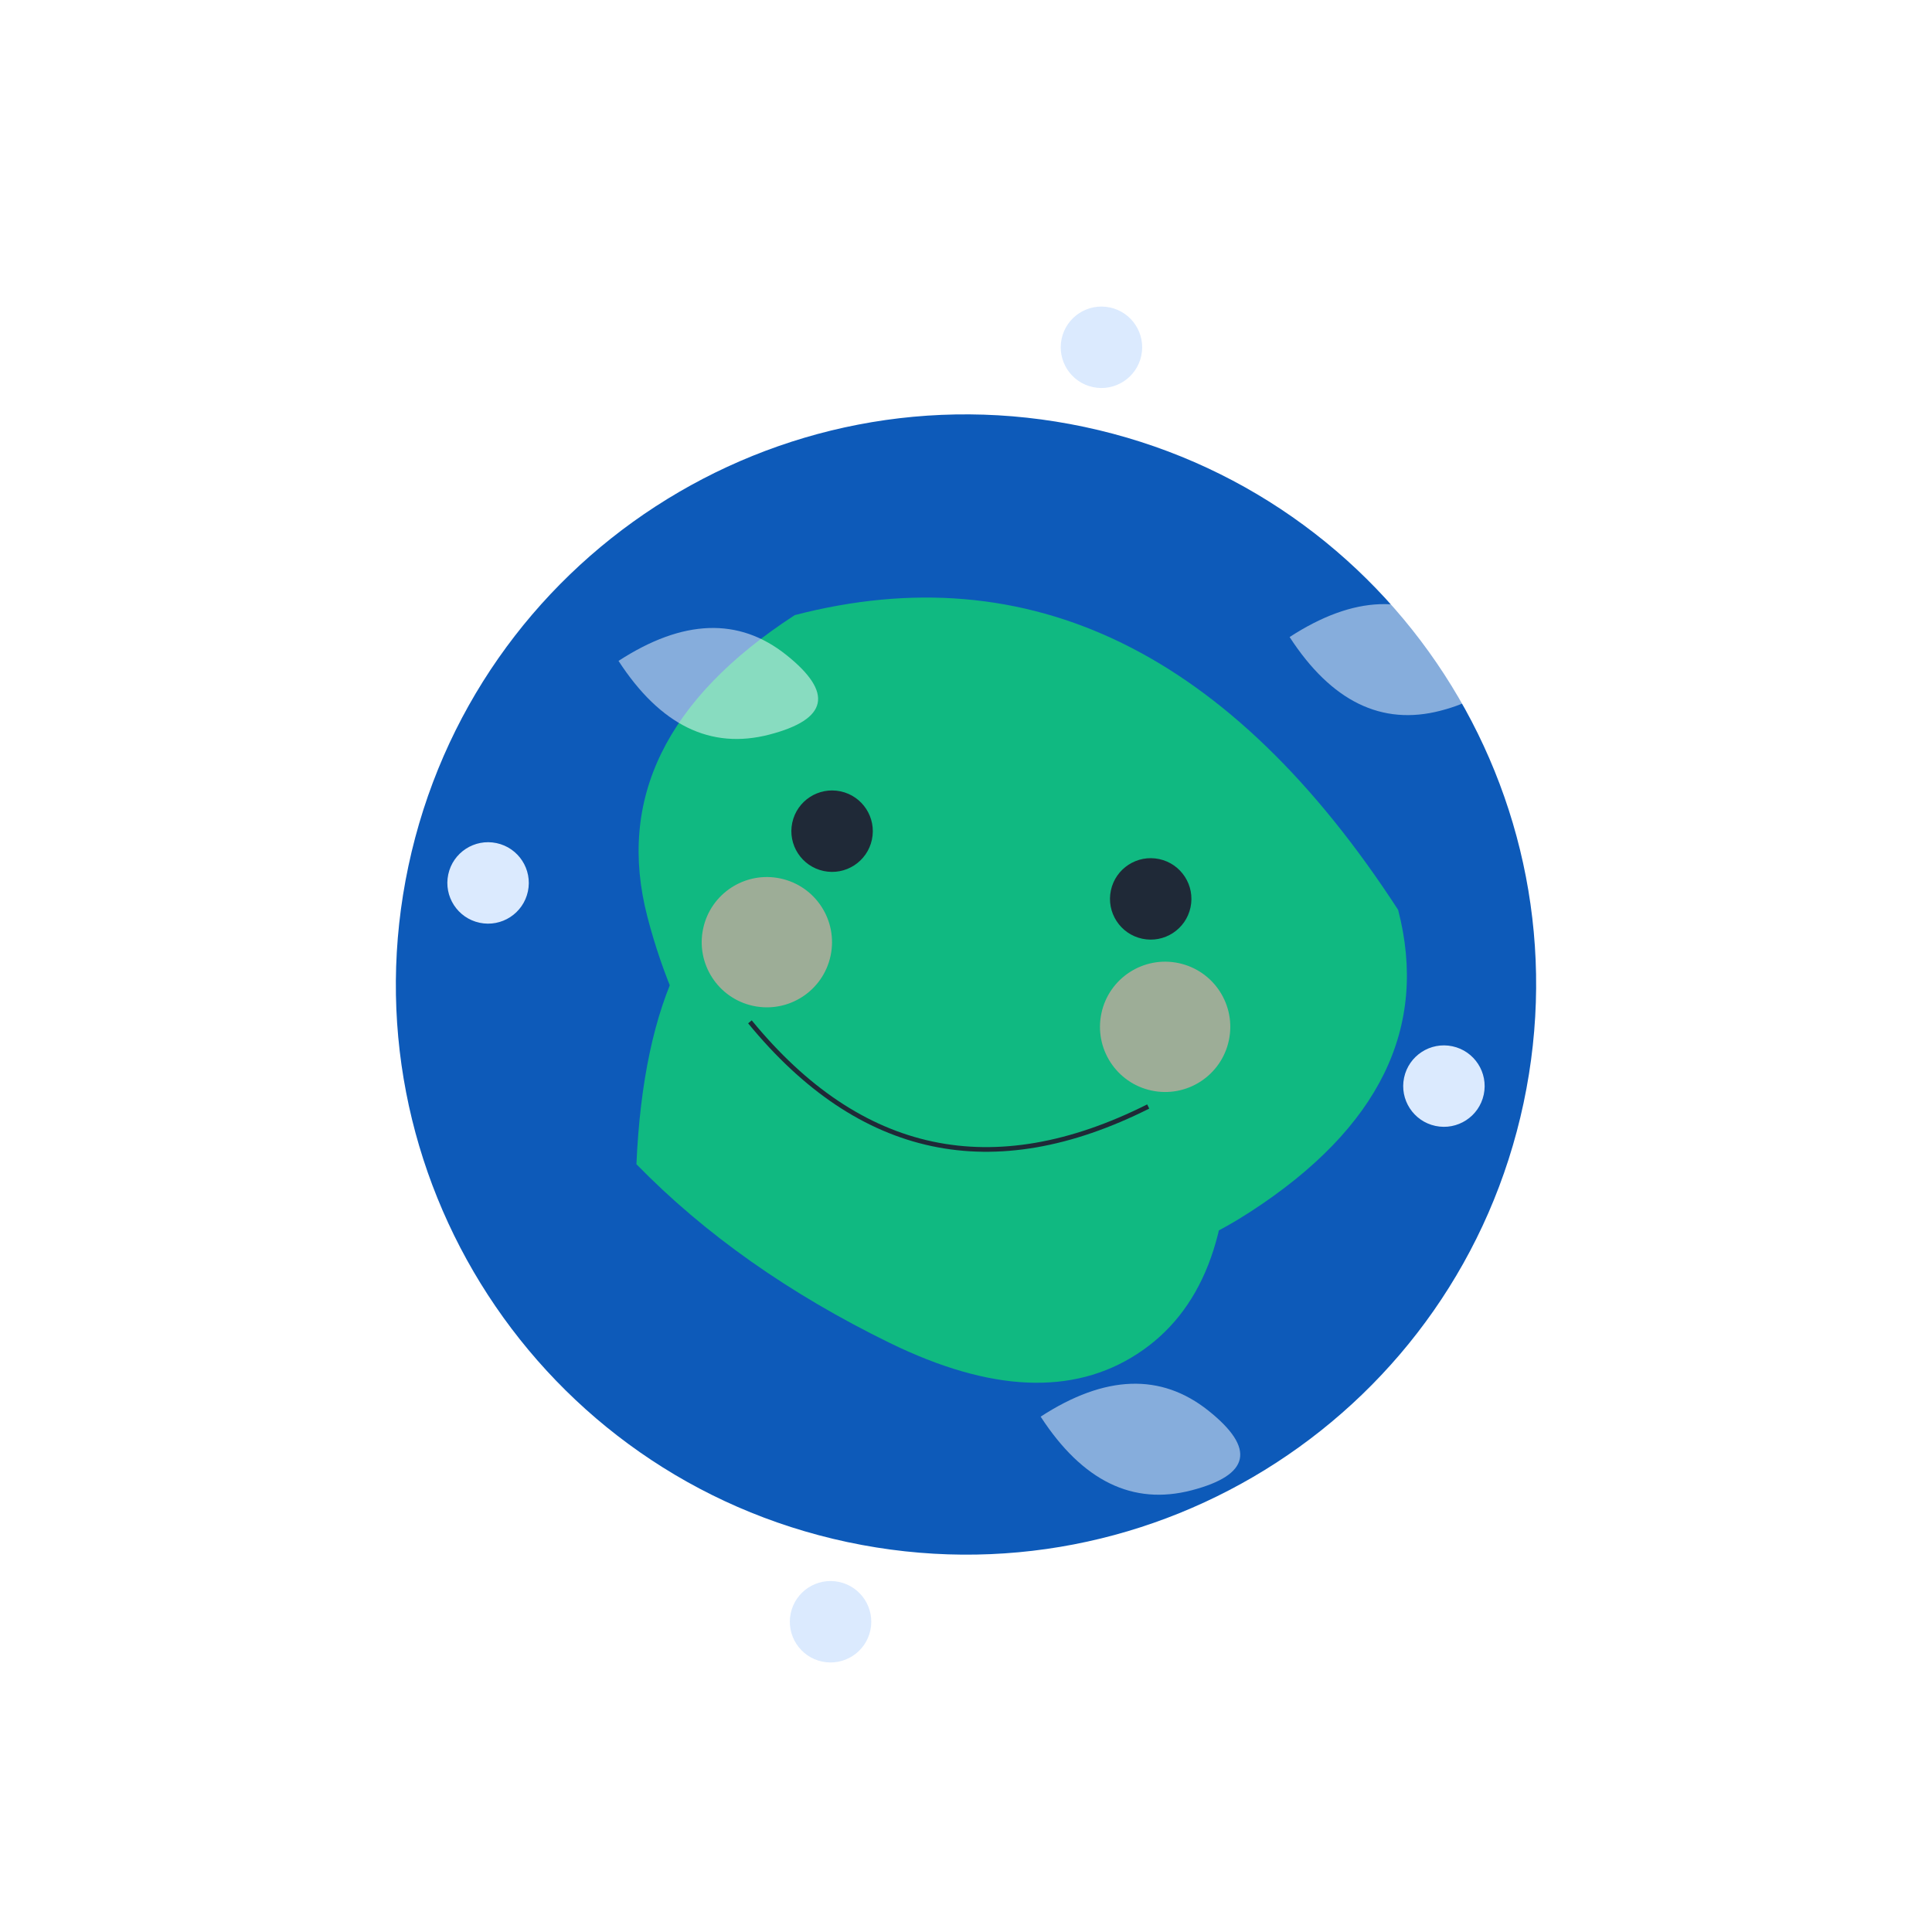 <svg width="414" height="414" viewBox="0 0 414 414" fill="none" xmlns="http://www.w3.org/2000/svg">
<g filter="url(#filter0_d_87_232)">
<path d="M181.604 326.448C247.591 340.474 312.454 298.351 326.48 232.364C340.506 166.376 298.384 101.513 232.396 87.487C166.409 73.461 101.545 115.584 87.519 181.571C73.493 247.558 115.616 312.422 181.604 326.448Z" fill="#0D5AB9"/>
<path d="M170.306 127.809C195.483 121.267 218.846 123.26 240.395 133.787C261.944 144.314 281.679 163.375 299.599 190.971C306.141 216.148 295.614 237.696 268.019 255.617C240.423 273.538 210.766 273.181 179.047 254.546C158.708 238.329 145.267 217.632 138.725 192.455C132.183 167.278 142.71 145.73 170.306 127.809Z" fill="#10B981"/>
<path d="M136.375 245.475C151.025 260.482 169.125 273.249 190.674 283.776C212.223 294.303 229.896 295.086 243.694 286.126C257.492 277.166 263.964 260.702 263.112 236.734C262.26 212.767 251.06 195.519 229.511 184.992C207.962 174.465 187.444 173.077 167.956 180.828C148.469 188.58 137.942 210.128 136.375 245.475Z" fill="#10B981"/>
<path d="M176.491 182.643C181.204 183.644 185.837 180.636 186.839 175.922C187.841 171.209 184.832 166.576 180.119 165.574C175.405 164.572 170.772 167.581 169.77 172.294C168.768 177.008 171.777 181.641 176.491 182.643Z" fill="#1F2937"/>
<path d="M244.765 197.155C249.478 198.157 254.111 195.148 255.113 190.434C256.115 185.721 253.106 181.088 248.393 180.086C243.68 179.084 239.046 182.093 238.045 186.806C237.043 191.52 240.052 196.153 244.765 197.155Z" fill="#1F2937"/>
<path d="M160.7 214.966C184.311 243.771 212.758 249.818 246.044 233.107" stroke="#1F2937"/>
<path opacity="0.6" d="M161.425 211.552C168.967 213.155 176.38 208.341 177.983 200.8C179.586 193.259 174.772 185.846 167.23 184.243C159.689 182.64 152.276 187.454 150.673 194.995C149.07 202.536 153.884 209.949 161.425 211.552Z" fill="#FCA5A5"/>
<path opacity="0.6" d="M246.77 229.693C254.311 231.296 261.724 226.482 263.327 218.94C264.93 211.399 260.116 203.986 252.575 202.383C245.033 200.78 237.62 205.594 236.017 213.135C234.414 220.677 239.228 228.09 246.77 229.693Z" fill="#FCA5A5"/>
<path d="M234.21 78.952C238.924 79.954 243.557 76.945 244.559 72.232C245.561 67.519 242.552 62.886 237.839 61.884C233.125 60.882 228.492 63.891 227.49 68.604C226.488 73.317 229.497 77.951 234.21 78.952Z" fill="#DBEAFE"/>
<path d="M102.774 193.733C107.487 194.735 112.12 191.727 113.122 187.013C114.124 182.3 111.115 177.667 106.402 176.665C101.688 175.663 97.055 178.672 96.053 183.385C95.052 188.098 98.06 192.732 102.774 193.733Z" fill="#DBEAFE"/>
<path d="M176.161 352.051C180.875 353.053 185.508 350.044 186.51 345.331C187.512 340.618 184.503 335.984 179.789 334.983C175.076 333.981 170.443 336.99 169.441 341.703C168.439 346.416 171.448 351.049 176.161 352.051Z" fill="#DBEAFE"/>
<path d="M307.598 237.27C312.312 238.272 316.945 235.263 317.947 230.55C318.948 225.837 315.94 221.203 311.226 220.202C306.513 219.2 301.88 222.208 300.878 226.922C299.876 231.635 302.885 236.268 307.598 237.27Z" fill="#DBEAFE"/>
<path opacity="0.5" d="M132.541 137.621C146.339 128.66 158.322 128.234 168.492 136.343C178.662 144.451 177.453 150.141 164.864 153.411C152.276 156.682 141.501 151.419 132.541 137.621Z" fill="white"/>
<path opacity="0.5" d="M276.346 132.508C290.144 123.548 302.127 123.122 312.297 131.23C322.467 139.338 321.257 145.028 308.669 148.299C296.081 151.569 285.306 146.306 276.346 132.508Z" fill="white"/>
<path opacity="0.5" d="M222.998 299.566C236.795 290.606 248.779 290.18 258.949 298.288C269.119 306.396 267.909 312.086 255.321 315.357C242.732 318.628 231.958 313.364 222.998 299.566Z" fill="white"/>
</g>
<defs>
<filter id="filter0_d_87_232" x="-3.968" y="7.62939e-06" width="421.935" height="421.935" filterUnits="userSpaceOnUse" color-interpolation-filters="sRGB">
<feFlood flood-opacity="0" result="BackgroundImageFix"/>
<feColorMatrix in="SourceAlpha" type="matrix" values="0 0 0 0 0 0 0 0 0 0 0 0 0 0 0 0 0 0 127 0" result="hardAlpha"/>
<feOffset dy="4"/>
<feGaussianBlur stdDeviation="2"/>
<feComposite in2="hardAlpha" operator="out"/>
<feColorMatrix type="matrix" values="0 0 0 0 0 0 0 0 0 0 0 0 0 0 0 0 0 0 0.25 0"/>
<feBlend mode="normal" in2="BackgroundImageFix" result="effect1_dropShadow_87_232"/>
<feBlend mode="normal" in="SourceGraphic" in2="effect1_dropShadow_87_232" result="shape"/>
</filter>
</defs>
</svg>
